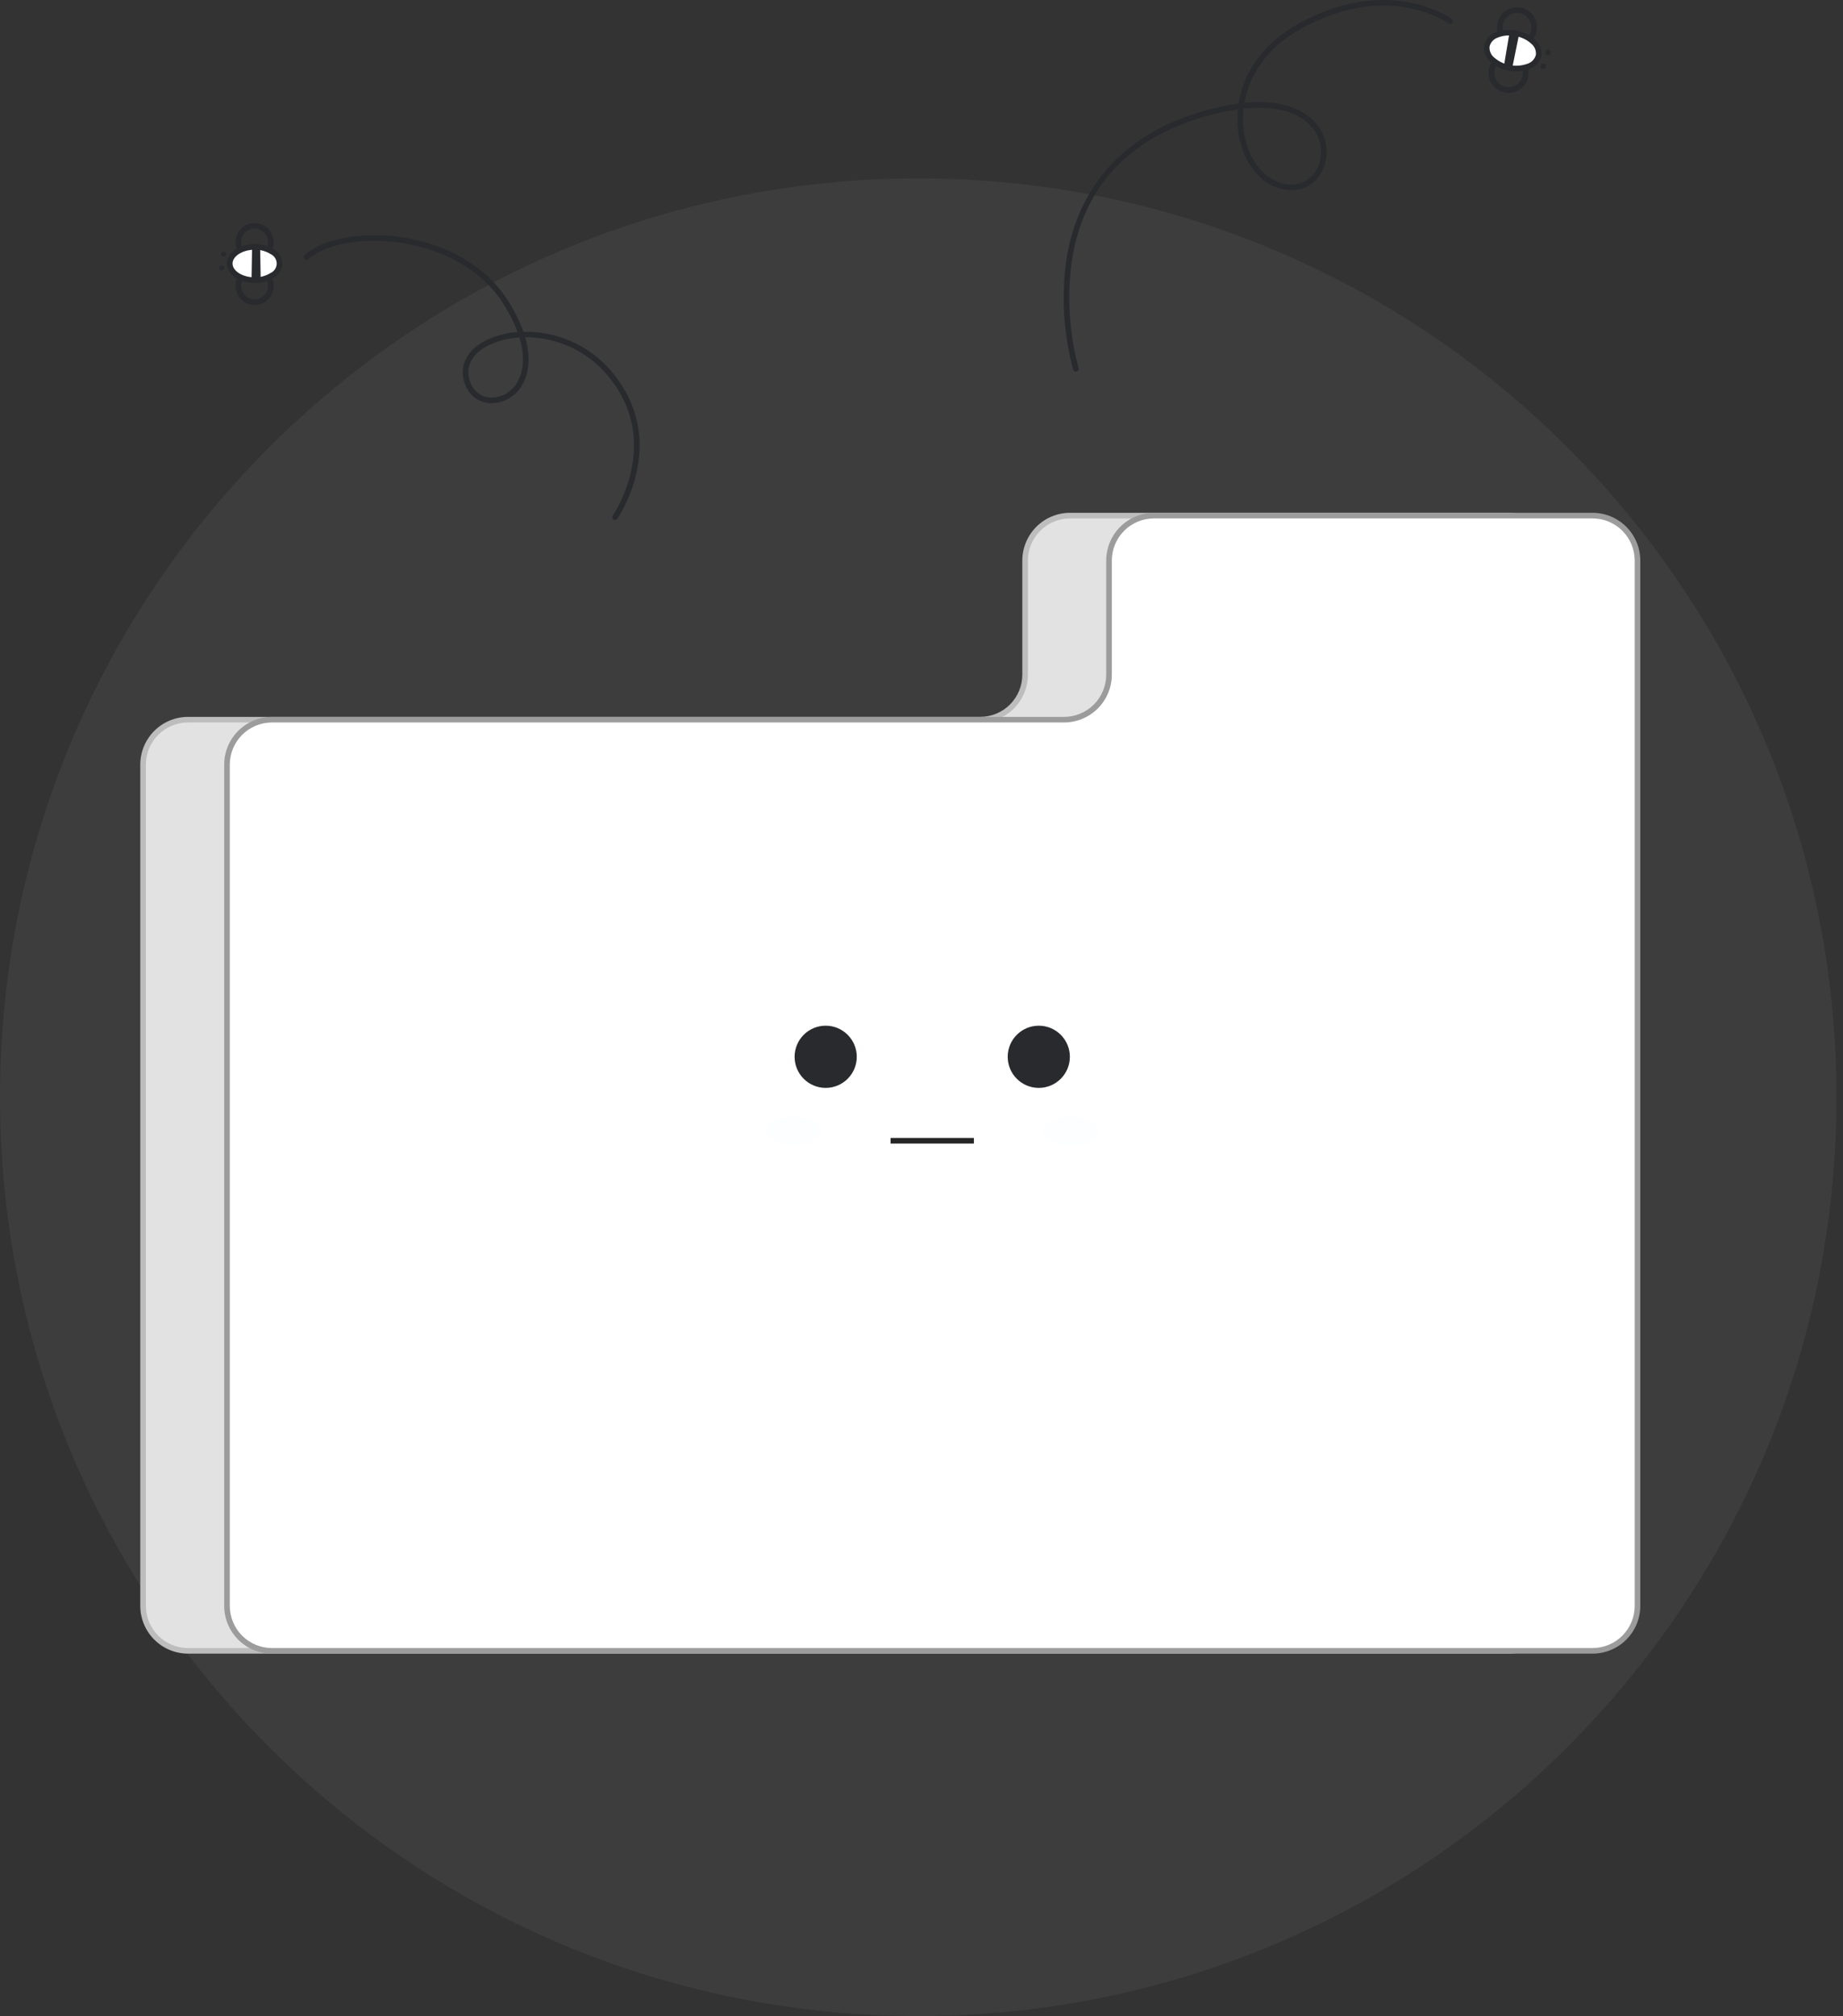<svg width="118" height="129" viewBox="0 0 118 129" fill="none" xmlns="http://www.w3.org/2000/svg">
<rect x="0" y="0" width="118" height="129" fill="#333333" stroke="none"/>
<g id="Group">
<path id="Vector" opacity="0.1" d="M58.792 129.001C91.262 129.001 117.584 102.679 117.584 70.208C117.584 37.738 91.262 11.416 58.792 11.416C26.322 11.416 0 37.738 0 70.208C0 102.679 26.322 129.001 58.792 129.001Z" fill="#979797"/>
<path id="Vector_2" d="M39.373 33.277C39.34 33.277 39.308 33.268 39.28 33.251C39.252 33.234 39.229 33.209 39.214 33.18C39.199 33.151 39.193 33.118 39.195 33.086C39.197 33.053 39.208 33.021 39.227 32.995C39.26 32.948 42.497 28.269 38.884 24.003C38.244 23.244 37.446 22.634 36.546 22.216C35.646 21.798 34.665 21.582 33.673 21.583H33.625C33.968 22.775 33.907 23.834 33.421 24.647C33.214 25.015 32.908 25.317 32.539 25.52C32.169 25.723 31.75 25.819 31.329 25.797C30.981 25.769 30.648 25.639 30.372 25.424C30.096 25.209 29.889 24.919 29.775 24.588C29.378 23.552 29.793 22.547 30.887 21.899C31.581 21.516 32.351 21.295 33.142 21.25C32.885 20.569 32.55 19.918 32.145 19.312C30.841 17.32 28.463 15.941 25.622 15.529C23.214 15.179 20.906 15.591 19.742 16.577C19.706 16.607 19.659 16.622 19.612 16.618C19.564 16.614 19.52 16.592 19.49 16.556C19.459 16.52 19.444 16.473 19.448 16.425C19.452 16.378 19.474 16.334 19.511 16.303C20.75 15.254 23.168 14.81 25.673 15.174C28.616 15.601 31.084 17.038 32.445 19.116C32.886 19.775 33.245 20.486 33.514 21.232C34.584 21.206 35.647 21.421 36.623 21.861C37.6 22.3 38.465 22.953 39.156 23.772C42.952 28.252 39.553 33.153 39.519 33.202C39.502 33.225 39.48 33.244 39.455 33.257C39.43 33.27 39.402 33.277 39.373 33.277ZM33.258 21.596C32.492 21.629 31.743 21.838 31.07 22.207C30.125 22.766 29.776 23.587 30.11 24.46C30.2 24.727 30.367 24.962 30.589 25.137C30.811 25.311 31.079 25.416 31.361 25.441C31.715 25.456 32.066 25.373 32.376 25.201C32.685 25.029 32.941 24.773 33.114 24.464C33.56 23.717 33.602 22.725 33.258 21.596Z" fill="#292A2E"/>
<path id="Vector_3" d="M16.651 19.466C16.347 19.557 16.02 19.526 15.738 19.379C15.457 19.233 15.244 18.982 15.145 18.68C15.046 18.379 15.068 18.05 15.207 17.765C15.347 17.48 15.592 17.261 15.891 17.154C16.189 17.046 16.518 17.06 16.807 17.192C17.096 17.323 17.322 17.562 17.437 17.858C17.552 18.154 17.547 18.483 17.423 18.775C17.299 19.067 17.066 19.299 16.773 19.422C16.733 19.439 16.693 19.454 16.651 19.466ZM16.056 17.476C16.027 17.484 15.998 17.495 15.97 17.506C15.764 17.593 15.6 17.757 15.512 17.963C15.425 18.169 15.422 18.401 15.503 18.61C15.585 18.818 15.744 18.987 15.948 19.079C16.151 19.172 16.383 19.181 16.594 19.106C16.805 19.03 16.977 18.875 17.075 18.674C17.173 18.473 17.189 18.241 17.119 18.029C17.048 17.816 16.898 17.639 16.7 17.536C16.501 17.433 16.27 17.411 16.056 17.476Z" fill="#292A2E"/>
<path id="Vector_4" d="M16.649 16.658C16.361 16.744 16.052 16.721 15.78 16.592C15.508 16.464 15.294 16.239 15.178 15.962C15.085 15.74 15.059 15.495 15.105 15.259C15.151 15.023 15.266 14.805 15.436 14.634C15.605 14.463 15.822 14.346 16.058 14.298C16.294 14.25 16.539 14.273 16.762 14.364C16.985 14.455 17.175 14.611 17.31 14.81C17.445 15.01 17.517 15.245 17.518 15.486C17.52 15.727 17.449 15.962 17.316 16.163C17.183 16.364 16.994 16.521 16.772 16.614C16.732 16.631 16.691 16.646 16.649 16.658ZM16.054 14.668C16.025 14.677 15.996 14.687 15.968 14.699C15.758 14.787 15.591 14.955 15.505 15.166C15.419 15.377 15.42 15.614 15.508 15.824C15.572 15.977 15.679 16.108 15.817 16.202C15.954 16.295 16.115 16.347 16.282 16.351C16.448 16.354 16.611 16.31 16.752 16.223C16.894 16.135 17.007 16.009 17.078 15.859C17.149 15.708 17.175 15.541 17.152 15.376C17.13 15.212 17.061 15.057 16.953 14.931C16.844 14.805 16.702 14.713 16.542 14.666C16.383 14.62 16.213 14.62 16.054 14.668V14.668Z" fill="#292A2E"/>
<path id="Vector_5" d="M16.301 17.926C17.181 17.926 17.894 17.45 17.894 16.862C17.894 16.275 17.181 15.799 16.301 15.799C15.422 15.799 14.709 16.275 14.709 16.862C14.709 17.45 15.422 17.926 16.301 17.926Z" fill="white"/>
<path id="Vector_6" d="M17.006 18.004C16.778 18.071 16.541 18.105 16.303 18.105C15.31 18.105 14.531 17.56 14.53 16.863C14.529 16.167 15.307 15.62 16.301 15.62C16.734 15.611 17.16 15.729 17.526 15.96C17.691 16.046 17.829 16.175 17.925 16.334C18.022 16.492 18.073 16.675 18.073 16.86C18.073 17.046 18.022 17.228 17.926 17.387C17.83 17.546 17.692 17.675 17.528 17.762C17.367 17.868 17.191 17.949 17.006 18.004ZM15.707 16.064C15.228 16.208 14.889 16.517 14.889 16.864C14.889 17.344 15.537 17.748 16.303 17.747C16.665 17.755 17.022 17.657 17.329 17.465C17.444 17.412 17.542 17.327 17.61 17.22C17.679 17.113 17.715 16.989 17.715 16.862C17.715 16.735 17.678 16.61 17.61 16.504C17.541 16.397 17.443 16.312 17.328 16.259C17.02 16.068 16.664 15.97 16.301 15.979C16.1 15.978 15.9 16.007 15.707 16.064Z" fill="#292A2E"/>
<path id="Vector_7" d="M16.691 17.892L16.654 15.824L16.14 15.803L16.104 17.916L16.691 17.892Z" fill="#292A2E"/>
<path id="Vector_8" d="M14.189 17.311C14.28 17.311 14.353 17.238 14.353 17.147C14.353 17.056 14.28 16.982 14.189 16.982C14.098 16.982 14.024 17.056 14.024 17.147C14.024 17.238 14.098 17.311 14.189 17.311Z" fill="#292A2E"/>
<path id="Vector_9" d="M14.317 16.432C14.408 16.432 14.481 16.359 14.481 16.268C14.481 16.177 14.408 16.104 14.317 16.104C14.226 16.104 14.152 16.177 14.152 16.268C14.152 16.359 14.226 16.432 14.317 16.432Z" fill="#292A2E"/>
<path id="Vector_10" d="M68.882 23.776C68.843 23.776 68.806 23.763 68.775 23.74C68.744 23.718 68.722 23.686 68.71 23.649C68.116 21.431 67.958 19.119 68.244 16.84C68.707 13.509 70.543 9.138 76.666 7.224C77.527 6.947 78.411 6.744 79.307 6.618C79.595 4.817 80.693 2.862 83.146 1.513C88.977 -1.691 92.916 1.184 92.955 1.213C92.993 1.242 93.018 1.284 93.025 1.331C93.032 1.378 93.019 1.426 92.991 1.464C92.963 1.502 92.92 1.527 92.873 1.534C92.826 1.541 92.778 1.528 92.74 1.5C92.703 1.472 88.939 -1.261 83.319 1.827C81.026 3.088 79.976 4.896 79.677 6.575C82.377 6.309 83.671 7.21 84.251 7.891C84.61 8.3 84.841 8.805 84.915 9.345C84.989 9.884 84.902 10.433 84.666 10.924C84.48 11.32 84.177 11.65 83.799 11.871C83.42 12.092 82.984 12.193 82.547 12.161C81.039 12.072 79.791 10.804 79.368 8.929C79.228 8.294 79.191 7.641 79.258 6.995C78.415 7.116 77.584 7.307 76.773 7.566C72.001 9.058 69.252 12.196 68.598 16.89C68.318 19.117 68.473 21.377 69.053 23.545C69.061 23.572 69.063 23.6 69.058 23.628C69.053 23.655 69.042 23.681 69.026 23.704C69.009 23.727 68.987 23.745 68.962 23.757C68.937 23.77 68.91 23.777 68.882 23.777V23.776ZM79.623 6.95C79.548 7.584 79.58 8.226 79.717 8.85C80.104 10.565 81.223 11.724 82.568 11.803C82.934 11.83 83.3 11.745 83.617 11.559C83.935 11.374 84.189 11.097 84.346 10.765C84.55 10.337 84.625 9.859 84.559 9.389C84.494 8.919 84.292 8.479 83.979 8.124C83.142 7.141 81.614 6.744 79.623 6.95Z" fill="#292A2E"/>
<path id="Vector_11" d="M97.128 3.023C96.887 3.022 96.651 2.954 96.447 2.825C96.243 2.696 96.08 2.512 95.976 2.294C95.872 2.076 95.832 1.834 95.86 1.594C95.889 1.355 95.984 1.128 96.135 0.94C96.287 0.753 96.489 0.612 96.717 0.534C96.945 0.456 97.191 0.444 97.425 0.499C97.66 0.555 97.874 0.676 98.043 0.848C98.212 1.02 98.329 1.236 98.38 1.472C98.421 1.659 98.418 1.852 98.374 2.038C98.33 2.224 98.245 2.398 98.124 2.546C98.004 2.695 97.853 2.815 97.68 2.897C97.508 2.98 97.319 3.023 97.128 3.023ZM97.131 0.823C96.94 0.823 96.754 0.882 96.599 0.992C96.443 1.102 96.326 1.257 96.262 1.437C96.199 1.617 96.193 1.812 96.245 1.995C96.297 2.178 96.404 2.341 96.553 2.46C96.701 2.58 96.883 2.65 97.073 2.662C97.263 2.674 97.452 2.627 97.614 2.527C97.776 2.427 97.903 2.279 97.978 2.104C98.052 1.929 98.071 1.735 98.03 1.548C97.987 1.342 97.874 1.158 97.71 1.025C97.546 0.893 97.341 0.822 97.131 0.823Z" fill="#292A2E"/>
<path id="Vector_12" d="M96.589 5.946C96.261 5.946 95.945 5.82 95.707 5.594C95.469 5.368 95.326 5.06 95.308 4.732C95.291 4.404 95.4 4.082 95.612 3.832C95.825 3.582 96.125 3.423 96.452 3.388C96.778 3.353 97.105 3.444 97.367 3.643C97.628 3.842 97.802 4.134 97.855 4.458C97.908 4.781 97.834 5.113 97.65 5.385C97.465 5.656 97.184 5.846 96.863 5.916C96.773 5.936 96.681 5.946 96.589 5.946ZM96.594 3.746C96.527 3.746 96.461 3.753 96.397 3.767C96.168 3.818 95.967 3.954 95.835 4.147C95.704 4.341 95.652 4.578 95.689 4.809C95.727 5.04 95.852 5.248 96.039 5.39C96.225 5.532 96.459 5.597 96.691 5.572C96.924 5.546 97.139 5.433 97.29 5.255C97.442 5.076 97.52 4.846 97.507 4.612C97.495 4.379 97.393 4.158 97.223 3.997C97.053 3.836 96.828 3.746 96.594 3.746Z" fill="#292A2E"/>
<path id="Vector_13" d="M98.512 3.545C98.625 2.933 97.974 2.301 97.058 2.132C96.142 1.963 95.308 2.321 95.195 2.933C95.082 3.545 95.733 4.178 96.649 4.347C97.565 4.516 98.399 4.157 98.512 3.545Z" fill="white"/>
<path id="Vector_14" d="M97.101 4.568C96.939 4.567 96.777 4.552 96.617 4.523C96.167 4.448 95.748 4.244 95.412 3.934C95.265 3.809 95.152 3.649 95.084 3.468C95.015 3.287 94.993 3.092 95.02 2.901C95.063 2.712 95.153 2.538 95.282 2.394C95.41 2.25 95.573 2.14 95.755 2.075C96.181 1.914 96.643 1.873 97.091 1.956C97.539 2.038 97.956 2.242 98.296 2.544C98.443 2.67 98.556 2.83 98.625 3.011C98.694 3.191 98.715 3.386 98.689 3.578C98.645 3.766 98.555 3.94 98.427 4.085C98.298 4.229 98.135 4.339 97.953 4.403C97.683 4.515 97.393 4.571 97.101 4.568ZM96.606 2.269C96.363 2.266 96.122 2.312 95.897 2.404C95.769 2.447 95.655 2.52 95.563 2.619C95.472 2.717 95.406 2.836 95.372 2.966C95.357 3.099 95.376 3.234 95.427 3.359C95.477 3.483 95.558 3.593 95.662 3.678C95.951 3.93 96.304 4.101 96.682 4.17C97.06 4.24 97.45 4.207 97.811 4.074C97.938 4.032 98.053 3.958 98.144 3.86C98.236 3.762 98.302 3.643 98.335 3.513C98.35 3.379 98.331 3.244 98.281 3.12C98.23 2.996 98.149 2.886 98.046 2.801C97.76 2.541 97.406 2.369 97.025 2.308C96.887 2.282 96.747 2.269 96.606 2.269Z" fill="#292A2E"/>
<path id="Vector_15" d="M96.646 2.092L96.286 4.253L96.817 4.374L97.263 2.18L96.646 2.092Z" fill="#292A2E"/>
<path id="Vector_16" d="M98.805 4.415C98.901 4.415 98.979 4.337 98.979 4.24C98.979 4.144 98.901 4.066 98.805 4.066C98.709 4.066 98.631 4.144 98.631 4.24C98.631 4.337 98.709 4.415 98.805 4.415Z" fill="#292A2E"/>
<path id="Vector_17" d="M99.109 3.526C99.205 3.526 99.283 3.448 99.283 3.352C99.283 3.256 99.205 3.178 99.109 3.178C99.013 3.178 98.935 3.256 98.935 3.352C98.935 3.448 99.013 3.526 99.109 3.526Z" fill="#292A2E"/>
<path id="Vector_18" d="M99.471 35.87V102.755C99.471 103.518 99.168 104.25 98.628 104.79C98.088 105.329 97.356 105.633 96.593 105.633H12.038C11.275 105.633 10.543 105.329 10.003 104.79C9.463 104.25 9.16 103.518 9.16 102.755V48.928C9.16 48.165 9.463 47.433 10.003 46.894C10.543 46.354 11.275 46.051 12.038 46.051H62.756C63.519 46.051 64.251 45.747 64.79 45.208C65.33 44.668 65.633 43.936 65.633 43.173V35.87C65.633 35.107 65.936 34.375 66.476 33.835C67.016 33.295 67.748 32.992 68.511 32.992H96.593C97.356 32.992 98.088 33.295 98.628 33.835C99.168 34.375 99.471 35.107 99.471 35.87Z" fill="#E2E2E2"/>
<path id="Vector_19" d="M96.594 105.811H12.038C11.228 105.81 10.451 105.488 9.878 104.915C9.305 104.342 8.982 103.565 8.981 102.755V48.928C8.982 48.117 9.305 47.34 9.878 46.767C10.451 46.194 11.228 45.872 12.038 45.871H62.756C63.472 45.87 64.158 45.586 64.664 45.08C65.169 44.574 65.454 43.888 65.455 43.172V35.869C65.456 35.059 65.778 34.282 66.351 33.709C66.924 33.136 67.701 32.813 68.511 32.812H96.594C97.404 32.813 98.181 33.136 98.754 33.709C99.327 34.282 99.649 35.059 99.65 35.869V102.755C99.649 103.565 99.327 104.342 98.754 104.915C98.181 105.488 97.404 105.81 96.594 105.811ZM12.038 46.229C11.323 46.23 10.637 46.514 10.131 47.02C9.625 47.526 9.34 48.212 9.34 48.928V102.755C9.34 103.47 9.625 104.156 10.131 104.662C10.637 105.168 11.323 105.453 12.038 105.453H96.594C97.309 105.453 97.995 105.168 98.501 104.662C99.007 104.156 99.291 103.47 99.292 102.755V35.869C99.291 35.154 99.007 34.468 98.501 33.962C97.995 33.456 97.309 33.172 96.594 33.171H68.511C67.796 33.172 67.11 33.456 66.604 33.962C66.098 34.468 65.814 35.154 65.813 35.869V43.172C65.812 43.982 65.49 44.759 64.917 45.332C64.344 45.905 63.567 46.228 62.756 46.229L12.038 46.229Z" fill="#BDBDBD"/>
<path id="Vector_20" d="M104.843 35.87V102.755C104.843 103.518 104.54 104.25 104.001 104.79C103.461 105.329 102.729 105.633 101.966 105.633H17.41C16.647 105.633 15.915 105.329 15.375 104.79C14.835 104.25 14.532 103.518 14.532 102.755V48.928C14.532 48.165 14.835 47.433 15.375 46.894C15.915 46.354 16.647 46.051 17.41 46.051H68.128C68.891 46.051 69.623 45.747 70.163 45.208C70.702 44.668 71.005 43.936 71.005 43.173V35.87C71.005 35.107 71.309 34.375 71.848 33.835C72.388 33.295 73.12 32.992 73.883 32.992H101.966C102.729 32.992 103.461 33.295 104.001 33.835C104.54 34.375 104.843 35.107 104.843 35.87Z" fill="white"/>
<path id="Vector_21" d="M101.966 105.811H17.41C16.6 105.81 15.823 105.488 15.25 104.915C14.677 104.342 14.354 103.565 14.354 102.755V48.928C14.354 48.117 14.677 47.34 15.25 46.767C15.823 46.194 16.6 45.872 17.41 45.871H68.128C68.844 45.87 69.53 45.586 70.036 45.08C70.541 44.574 70.826 43.888 70.827 43.172V35.869C70.828 35.059 71.15 34.282 71.723 33.709C72.296 33.136 73.073 32.813 73.883 32.812H101.966C102.776 32.813 103.553 33.136 104.126 33.709C104.699 34.282 105.021 35.059 105.022 35.869V102.755C105.021 103.565 104.699 104.342 104.126 104.915C103.553 105.488 102.776 105.81 101.966 105.811ZM17.41 46.229C16.695 46.23 16.009 46.514 15.503 47.02C14.997 47.526 14.713 48.212 14.712 48.928V102.755C14.713 103.47 14.997 104.156 15.503 104.662C16.009 105.168 16.695 105.453 17.41 105.453H101.966C102.681 105.453 103.367 105.168 103.873 104.662C104.379 104.156 104.663 103.47 104.664 102.755V35.869C104.663 35.154 104.379 34.468 103.873 33.962C103.367 33.456 102.681 33.172 101.966 33.171H73.883C73.168 33.172 72.482 33.456 71.976 33.962C71.47 34.468 71.186 35.154 71.185 35.869V43.172C71.184 43.982 70.862 44.759 70.289 45.332C69.716 45.905 68.939 46.228 68.128 46.229L17.41 46.229Z" fill="#9C9C9C"/>
<path id="Vector_22" d="M52.865 69.611C53.964 69.611 54.855 68.72 54.855 67.621C54.855 66.522 53.964 65.631 52.865 65.631C51.766 65.631 50.875 66.522 50.875 67.621C50.875 68.72 51.766 69.611 52.865 69.611Z" fill="#292A2E"/>
<path id="Vector_23" d="M66.509 69.611C67.608 69.611 68.499 68.72 68.499 67.621C68.499 66.522 67.608 65.631 66.509 65.631C65.41 65.631 64.519 66.522 64.519 67.621C64.519 68.72 65.41 69.611 66.509 69.611Z" fill="#292A2E"/>
<path id="Vector_24" d="M62.355 72.814H57.02V73.173H62.355V72.814Z" fill="#262626"/>
<g id="Group_2" opacity="0.1">
<path id="Vector_25" opacity="0.1" d="M50.813 73.314C51.794 73.314 52.589 72.895 52.589 72.38C52.589 71.864 51.794 71.445 50.813 71.445C49.833 71.445 49.038 71.864 49.038 72.38C49.038 72.895 49.833 73.314 50.813 73.314Z" fill="#367CFF"/>
<path id="Vector_26" opacity="0.1" d="M68.564 73.314C69.545 73.314 70.34 72.895 70.34 72.38C70.34 71.864 69.545 71.445 68.564 71.445C67.584 71.445 66.789 71.864 66.789 72.38C66.789 72.895 67.584 73.314 68.564 73.314Z" fill="#367CFF"/>
</g>
</g>
</svg>
